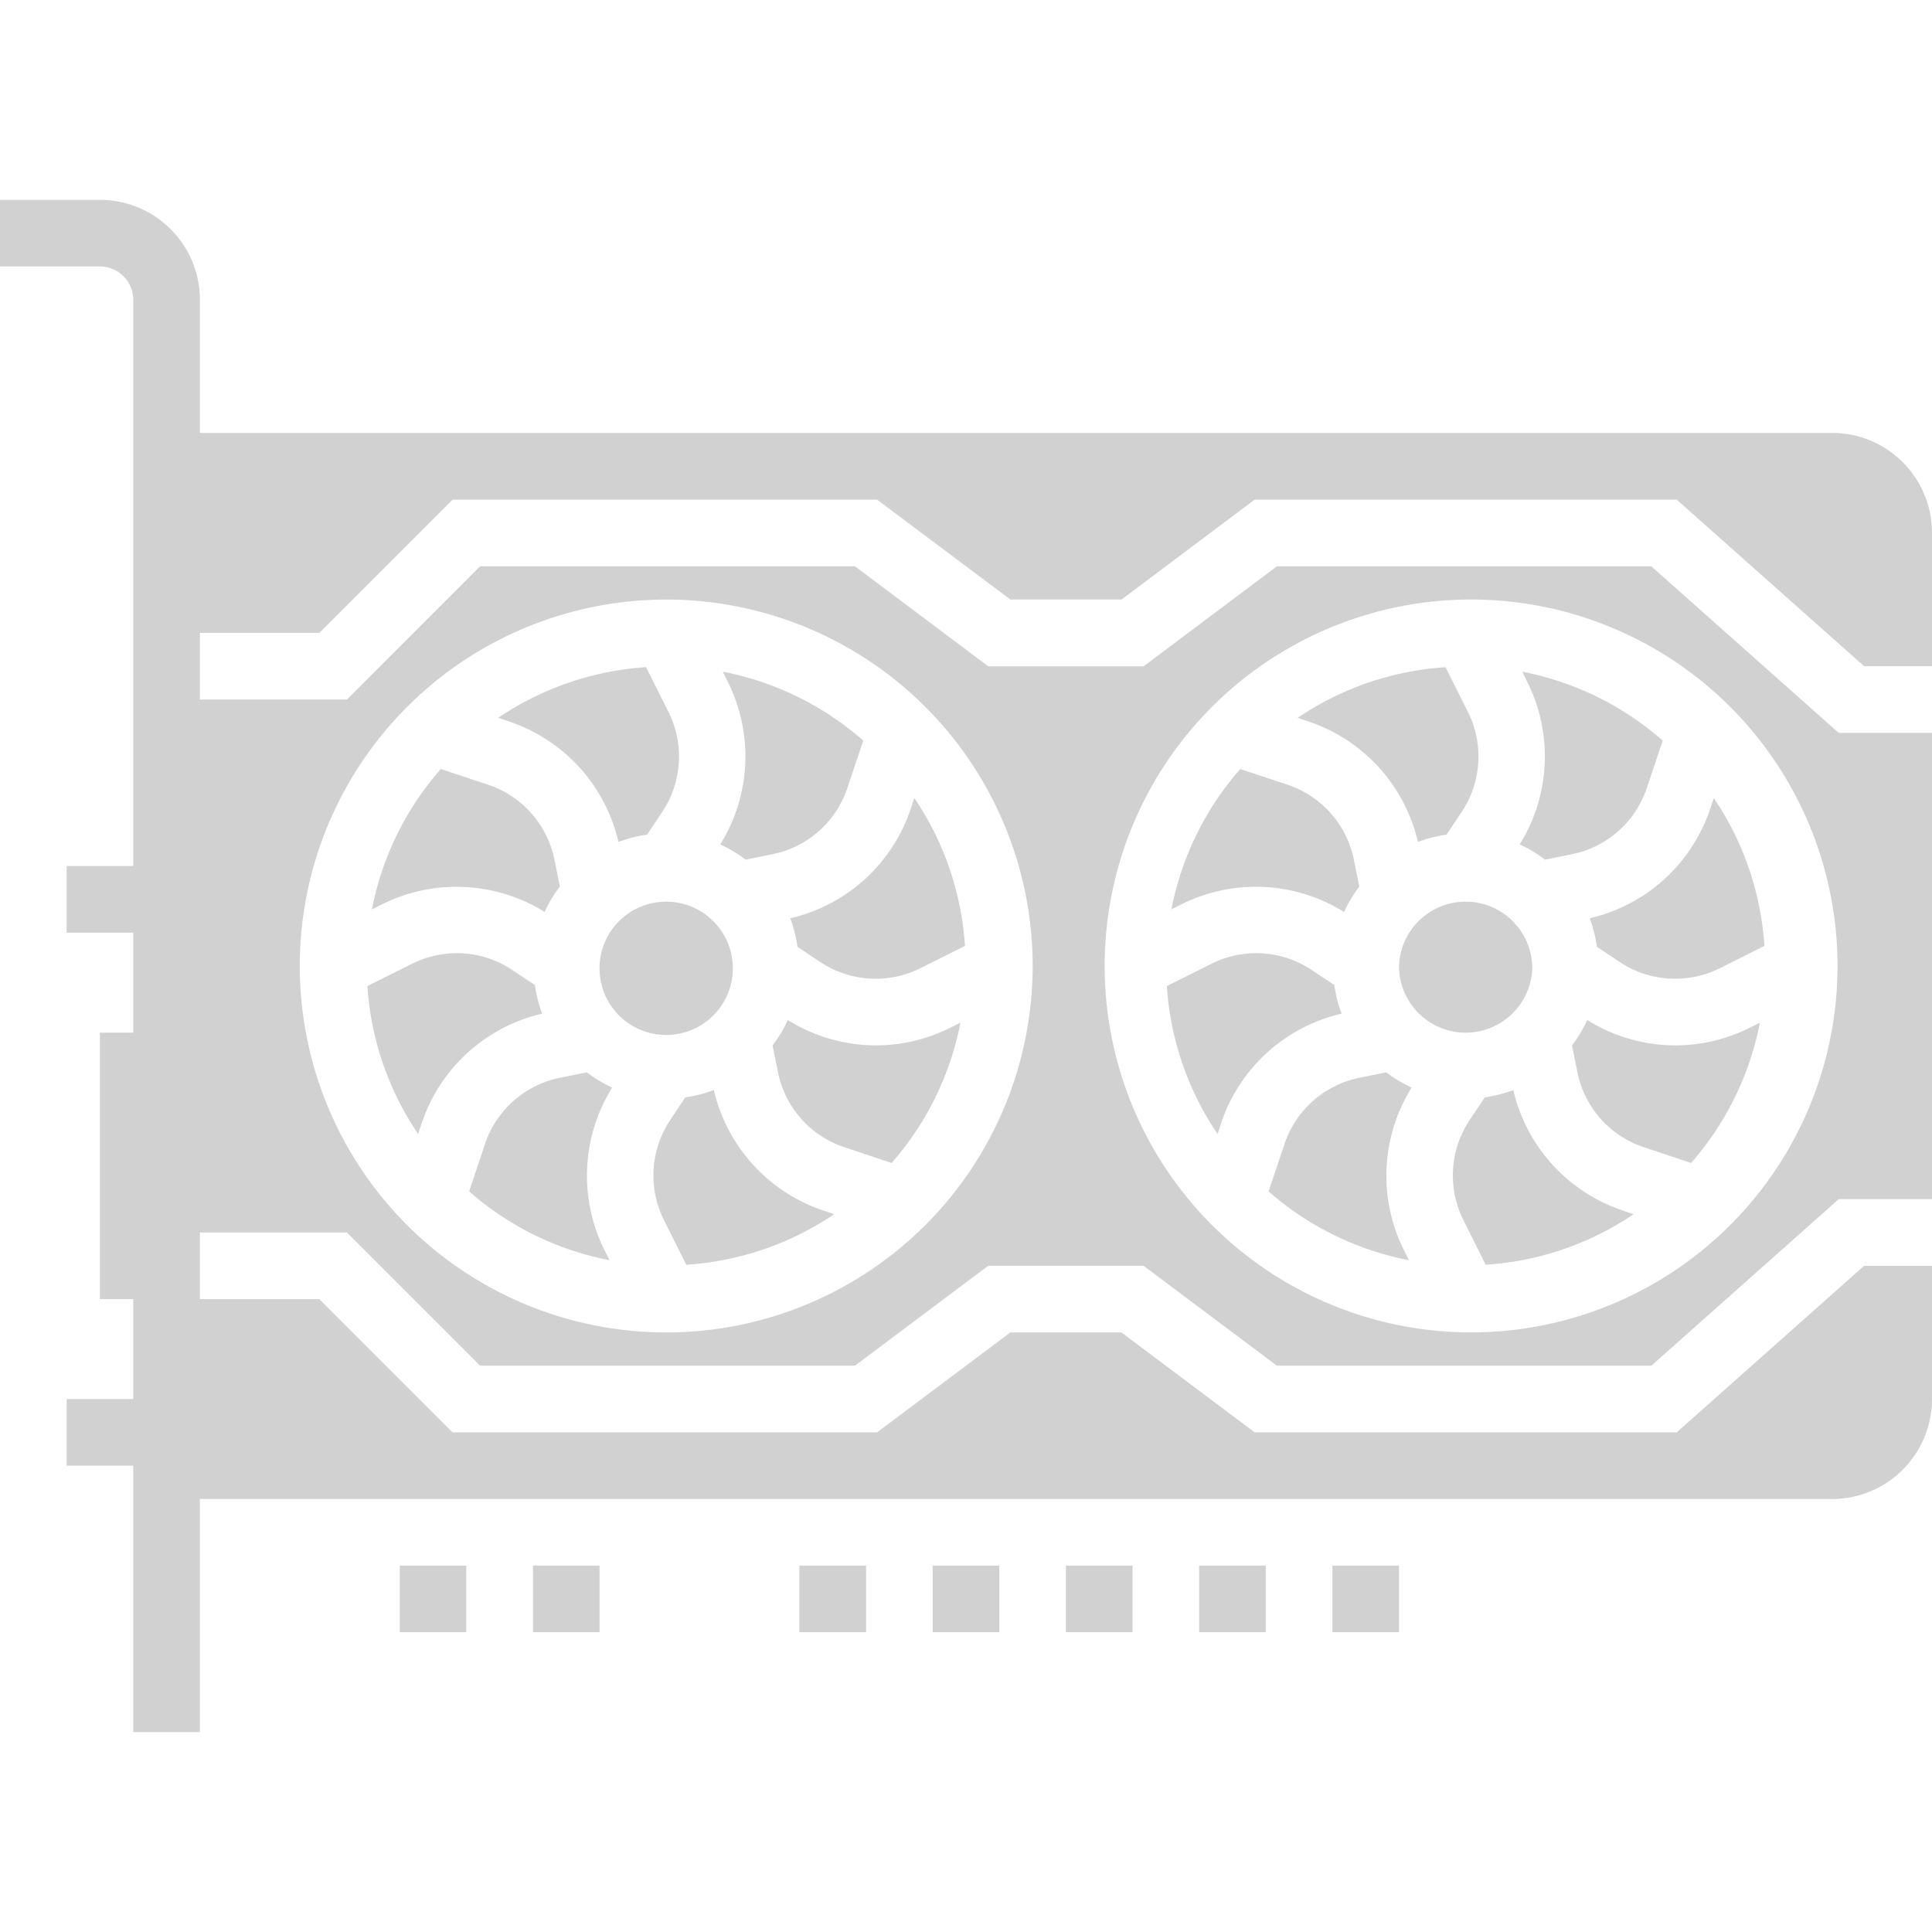 <svg width="24" height="24" fill="none" xmlns="http://www.w3.org/2000/svg"><g clip-path="url(#clip0)" fill="#D1D1D1"><path d="M7.683 10.459c.115-.043.234-.074.355-.09l.188-.282c.247-.37.277-.845.078-1.244l-.278-.555a3.702 3.702 0 00-1.837.629l.136.046a2.07 2.07 0 011.358 1.496zm1.579.22l.331-.067a1.24 1.24 0 00.934-.825l.197-.587a3.714 3.714 0 00-1.745-.856l.064.13c.32.643.284 1.406-.096 2.016.112.05.217.114.315.189zm-2.496.65c.05-.112.114-.218.189-.316l-.067-.33a1.241 1.241 0 00-.825-.935l-.587-.195a3.71 3.71 0 00-.856 1.743l.13-.064a2.073 2.073 0 012.016.097zm-.146 8.119h.828v.828h-.827v-.828zM9.103 12a.828.828 0 11-1.655 0 .828.828 0 011.655 0zM5.24 13.95a2.068 2.068 0 011.495-1.358 1.633 1.633 0 01-.09-.355l-.282-.188a1.241 1.241 0 00-1.244-.077l-.555.277c.043.658.26 1.292.63 1.838l.045-.137zm2.05-.629l-.332.067a1.241 1.241 0 00-.934.825l-.196.587c.496.435 1.097.73 1.744.855l-.064-.128a2.069 2.069 0 01.097-2.017 1.643 1.643 0 01-.315-.189zm-2.324 6.127h.827v.828h-.827v-.828zm3.902-5.907a1.624 1.624 0 01-.355.09l-.187.282a1.24 1.24 0 00-.078 1.244l.277.554a3.7 3.7 0 001.838-.628l-.137-.046a2.071 2.071 0 01-1.358-1.496zm2.718 5.907h.828v.828h-.828v-.828zm-1.655 0h.828v.828H9.93v-.828zm6.621 0h.827v.828h-.827v-.828zm-1.656 0h.828v.828h-.828v-.828zm-1.655 0h.828v.828h-.828v-.828zm6.597-7.686l.282.188c.37.247.845.276 1.244.078l.554-.278a3.698 3.698 0 00-.629-1.837l-.045.136a2.069 2.069 0 01-1.496 1.358c.043.115.073.234.09.355zM18.8 13.541a1.625 1.625 0 01-.355.09l-.188.282a1.24 1.24 0 00-.078 1.244l.277.554a3.7 3.7 0 001.838-.628l-.137-.046a2.071 2.071 0 01-1.358-1.496zM19.035 12a.828.828 0 11-1.656 0 .828.828 0 011.655 0zm1.775.986a2.069 2.069 0 01-1.093-.315c-.05.112-.114.218-.189.315l.067.332c.087.436.402.793.825.933l.587.196a3.71 3.71 0 00.855-1.743l-.128.064a2.065 2.065 0 01-.925.218z"/><path d="M3.967 7.862l1.655-1.655h5.274l1.656 1.241h1.38l1.654-1.241h5.243l2.328 2.069H24V6.62c0-.686-.556-1.242-1.241-1.242H2.483V3.724c0-.686-.556-1.241-1.242-1.241H0v.827h1.241c.229 0 .414.186.414.414v7.034H.828v.828h.827v1.242h-.414v3.31h.414v1.241H.828v.828h.827v3.31h.828v-2.896h20.276c.685 0 1.241-.556 1.241-1.242v-1.655h-.843l-2.328 2.069h-5.243l-1.655-1.241h-1.38l-1.655 1.241H5.622l-1.655-1.655H2.483v-.828h1.826l1.655 1.655h4.657l1.655-1.241h1.93l1.656 1.241h4.652l2.328-2.069H24V9.104h-1.159l-2.328-2.069h-4.651l-1.655 1.242h-1.931l-1.655-1.242H5.964L4.31 8.69H2.483v-.828h1.484zm14.24-.414a4.552 4.552 0 110 9.103 4.552 4.552 0 010-9.103zm-9.931 0a4.552 4.552 0 110 9.104 4.552 4.552 0 010-9.104z"/><path d="M17.22 13.321l-.33.067a1.241 1.241 0 00-.934.825l-.197.587c.495.435 1.097.73 1.744.855l-.064-.128a2.068 2.068 0 01.097-2.017 1.642 1.642 0 01-.316-.189zm-6.342-.335a2.07 2.07 0 01-1.092-.315c-.05.112-.114.218-.189.315l.067.332c.087.436.402.793.825.933l.587.196a3.71 3.71 0 00.855-1.743l-.128.064a2.066 2.066 0 01-.925.218zm4.292.964a2.068 2.068 0 011.496-1.358 1.625 1.625 0 01-.09-.355l-.282-.188a1.241 1.241 0 00-1.244-.077l-.555.277c.043.658.26 1.292.63 1.838l.045-.137zm4.023-3.271l.331-.067a1.24 1.24 0 00.934-.825l.197-.587a3.714 3.714 0 00-1.745-.856l.064.13c.32.643.284 1.406-.096 2.016.112.05.218.114.315.189zm-9.286 1.083l.282.188c.37.247.845.276 1.244.078l.554-.278a3.7 3.7 0 00-.629-1.837l-.045.136a2.069 2.069 0 01-1.496 1.358c.043.115.073.234.09.355zm6.79-.433c.05-.112.114-.218.189-.316l-.067-.33a1.241 1.241 0 00-.825-.935l-.587-.195a3.71 3.71 0 00-.855 1.743l.128-.064a2.073 2.073 0 012.017.097zm.917-.87c.115-.043.234-.074.355-.09l.188-.282c.247-.37.277-.845.078-1.244l-.278-.555a3.701 3.701 0 00-1.837.629l.136.046a2.07 2.07 0 011.358 1.496z"/></g><defs><clipPath id="clip0"><path fill="#fff" d="M0 0h24v24H0z"/></clipPath></defs></svg>